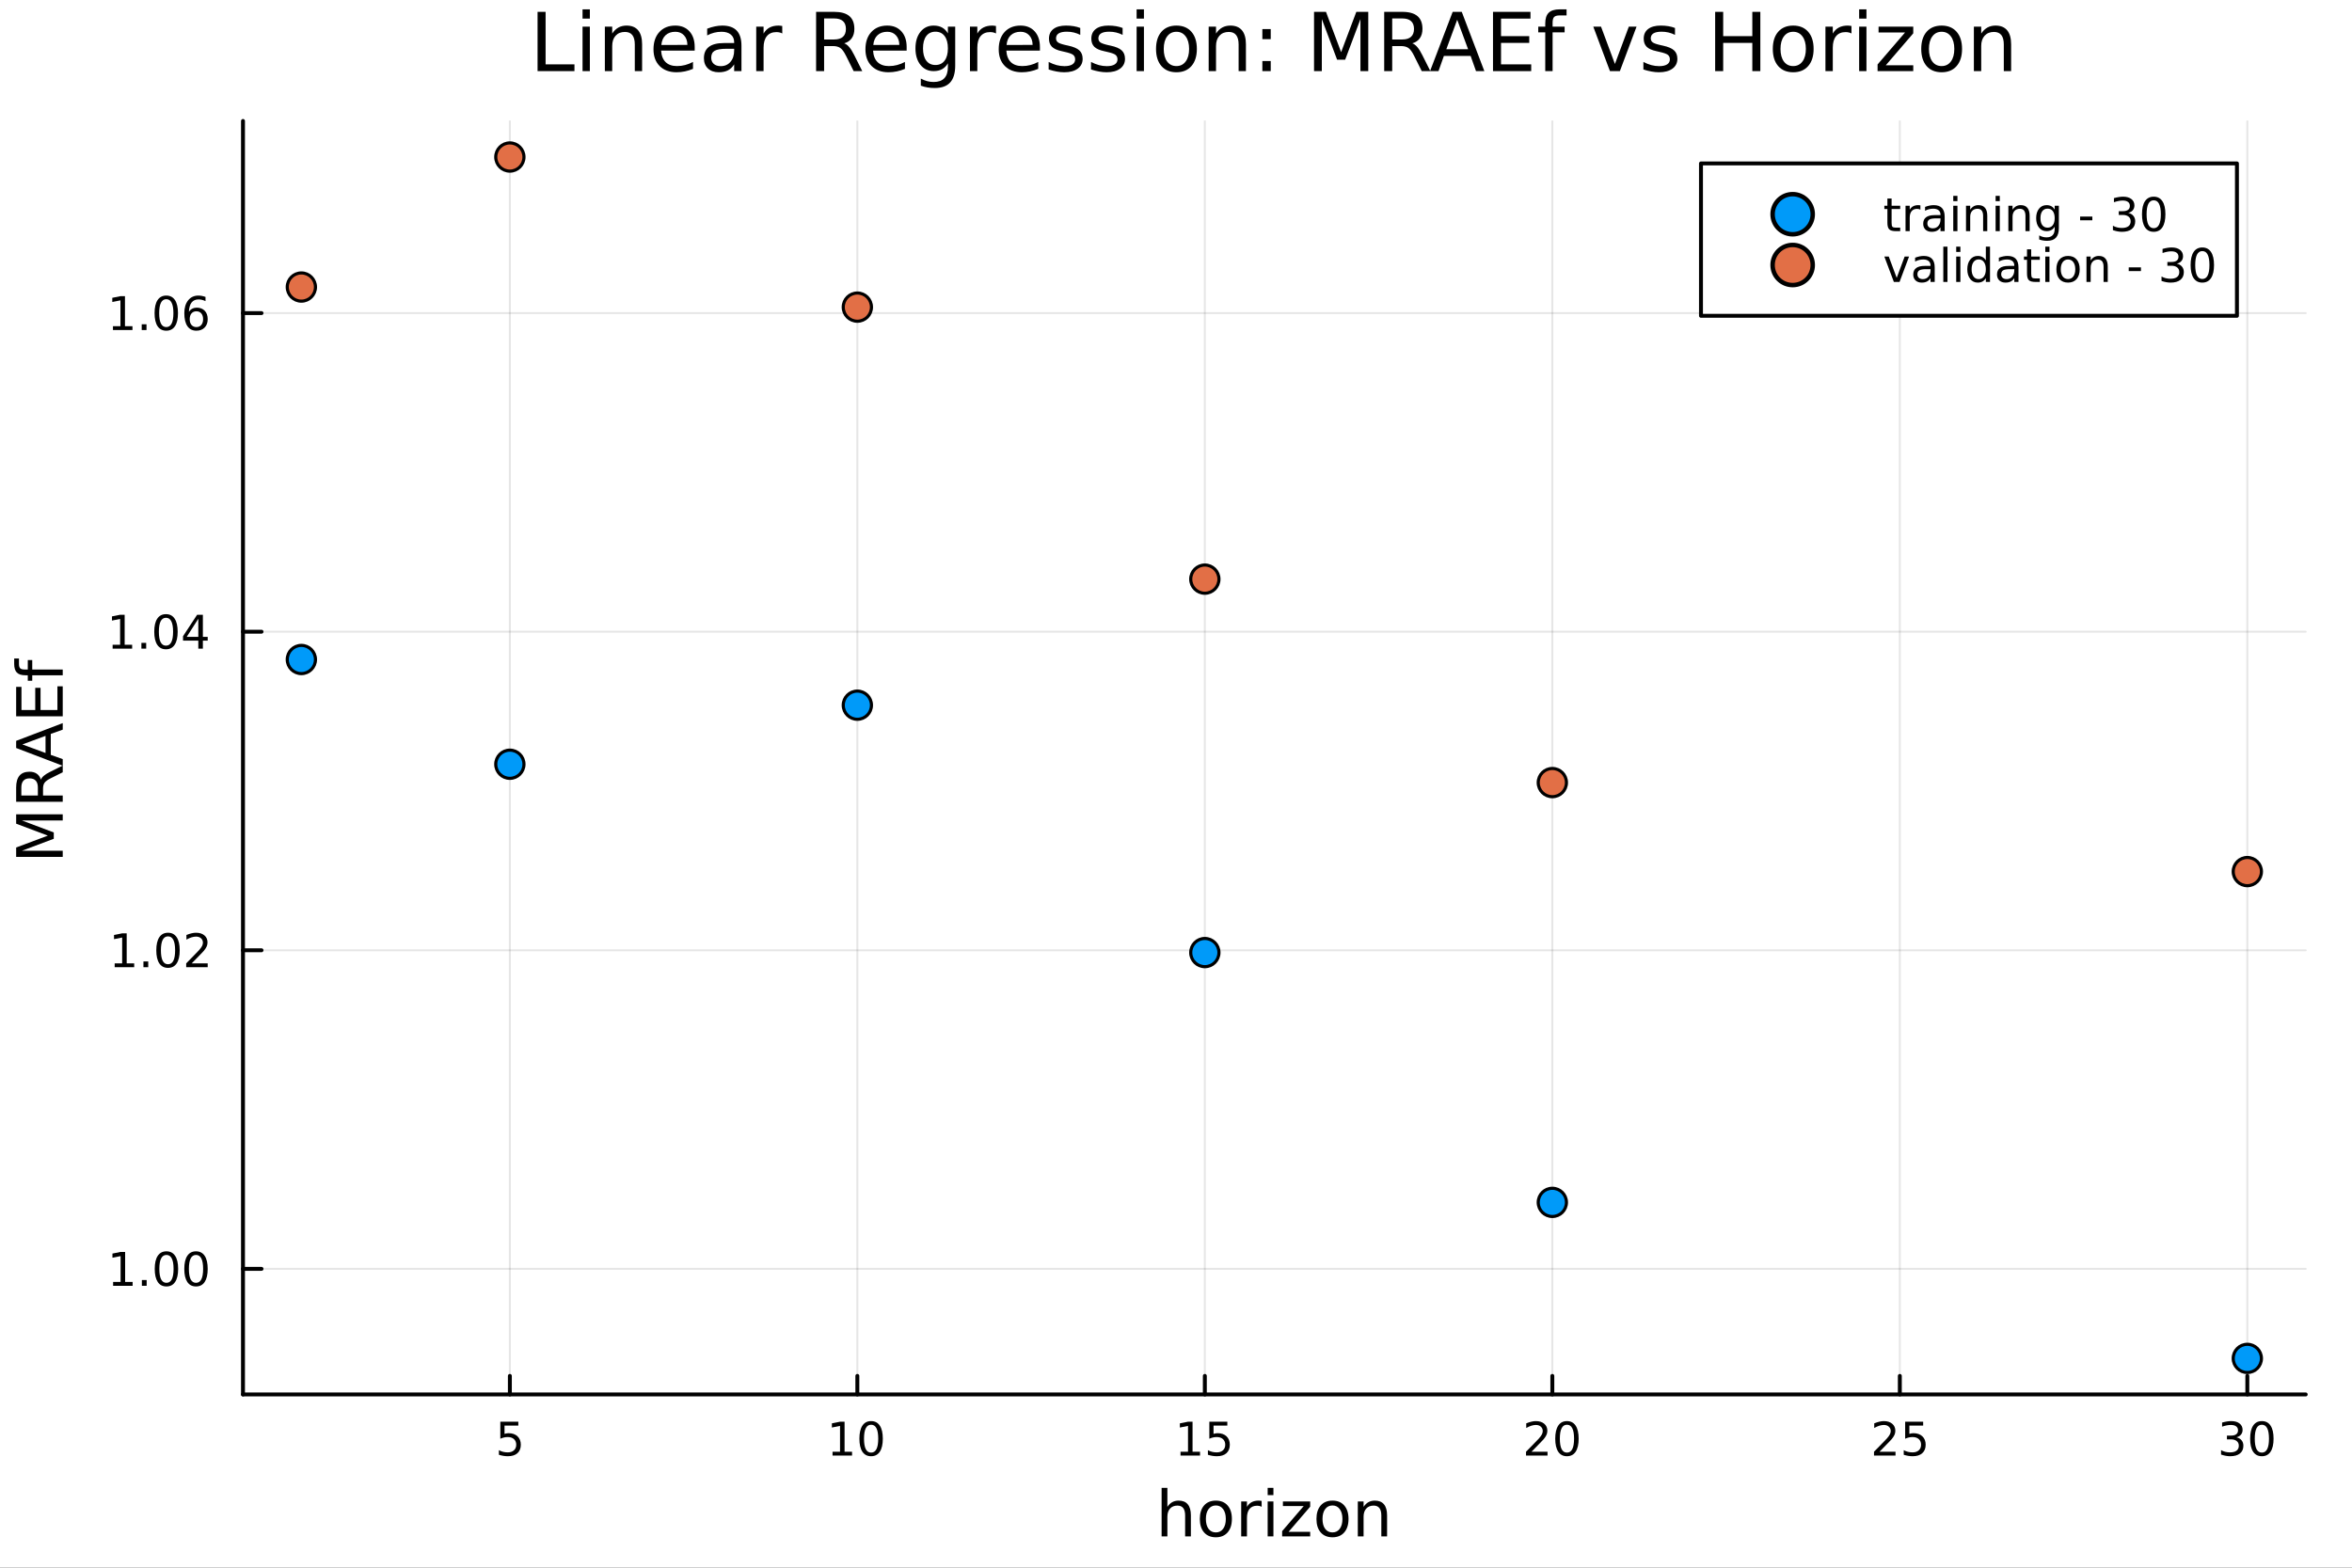 <?xml version="1.0" encoding="utf-8"?>
<svg xmlns="http://www.w3.org/2000/svg" xmlns:xlink="http://www.w3.org/1999/xlink" width="600" height="400" viewBox="0 0 2400 1600">
<rect x="0" y="0" width="2400" height="1600" fill="#333333" stroke="none"/>
<defs>
  <clipPath id="clip590">
    <rect x="0" y="0" width="2400" height="1600"/>
  </clipPath>
</defs>
<path clip-path="url(#clip590)" d="M0 1600 L2400 1600 L2400 0 L0 0  Z" fill="#ffffff" fill-rule="evenodd" fill-opacity="1"/>
<defs>
  <clipPath id="clip591">
    <rect x="480" y="0" width="1681" height="1600"/>
  </clipPath>
</defs>
<path clip-path="url(#clip590)" d="M247.945 1423.18 L2352.76 1423.18 L2352.76 123.472 L247.945 123.472  Z" fill="#ffffff" fill-rule="evenodd" fill-opacity="1"/>
<defs>
  <clipPath id="clip592">
    <rect x="247" y="123" width="2106" height="1301"/>
  </clipPath>
</defs>
<polyline clip-path="url(#clip592)" style="stroke:#000000; stroke-linecap:round; stroke-linejoin:round; stroke-width:2; stroke-opacity:0.1; fill:none" points="520.265,1423.18 520.265,123.472 "/>
<polyline clip-path="url(#clip592)" style="stroke:#000000; stroke-linecap:round; stroke-linejoin:round; stroke-width:2; stroke-opacity:0.1; fill:none" points="874.849,1423.18 874.849,123.472 "/>
<polyline clip-path="url(#clip592)" style="stroke:#000000; stroke-linecap:round; stroke-linejoin:round; stroke-width:2; stroke-opacity:0.1; fill:none" points="1229.43,1423.18 1229.43,123.472 "/>
<polyline clip-path="url(#clip592)" style="stroke:#000000; stroke-linecap:round; stroke-linejoin:round; stroke-width:2; stroke-opacity:0.1; fill:none" points="1584.02,1423.18 1584.02,123.472 "/>
<polyline clip-path="url(#clip592)" style="stroke:#000000; stroke-linecap:round; stroke-linejoin:round; stroke-width:2; stroke-opacity:0.1; fill:none" points="1938.6,1423.18 1938.6,123.472 "/>
<polyline clip-path="url(#clip592)" style="stroke:#000000; stroke-linecap:round; stroke-linejoin:round; stroke-width:2; stroke-opacity:0.1; fill:none" points="2293.19,1423.18 2293.19,123.472 "/>
<polyline clip-path="url(#clip590)" style="stroke:#000000; stroke-linecap:round; stroke-linejoin:round; stroke-width:4; stroke-opacity:1; fill:none" points="247.945,1423.18 2352.76,1423.18 "/>
<polyline clip-path="url(#clip590)" style="stroke:#000000; stroke-linecap:round; stroke-linejoin:round; stroke-width:4; stroke-opacity:1; fill:none" points="520.265,1423.18 520.265,1404.28 "/>
<polyline clip-path="url(#clip590)" style="stroke:#000000; stroke-linecap:round; stroke-linejoin:round; stroke-width:4; stroke-opacity:1; fill:none" points="874.849,1423.18 874.849,1404.28 "/>
<polyline clip-path="url(#clip590)" style="stroke:#000000; stroke-linecap:round; stroke-linejoin:round; stroke-width:4; stroke-opacity:1; fill:none" points="1229.43,1423.18 1229.43,1404.28 "/>
<polyline clip-path="url(#clip590)" style="stroke:#000000; stroke-linecap:round; stroke-linejoin:round; stroke-width:4; stroke-opacity:1; fill:none" points="1584.02,1423.18 1584.02,1404.28 "/>
<polyline clip-path="url(#clip590)" style="stroke:#000000; stroke-linecap:round; stroke-linejoin:round; stroke-width:4; stroke-opacity:1; fill:none" points="1938.6,1423.18 1938.6,1404.28 "/>
<polyline clip-path="url(#clip590)" style="stroke:#000000; stroke-linecap:round; stroke-linejoin:round; stroke-width:4; stroke-opacity:1; fill:none" points="2293.19,1423.18 2293.19,1404.28 "/>
<path clip-path="url(#clip590)" d="M510.543 1451.02 L528.9 1451.02 L528.9 1454.96 L514.826 1454.96 L514.826 1463.43 Q515.844 1463.08 516.863 1462.92 Q517.881 1462.73 518.9 1462.73 Q524.687 1462.73 528.066 1465.9 Q531.446 1469.08 531.446 1474.49 Q531.446 1480.07 527.974 1483.17 Q524.501 1486.25 518.182 1486.25 Q516.006 1486.25 513.738 1485.88 Q511.492 1485.51 509.085 1484.77 L509.085 1480.07 Q511.168 1481.2 513.39 1481.76 Q515.613 1482.32 518.089 1482.32 Q522.094 1482.32 524.432 1480.21 Q526.77 1478.1 526.77 1474.49 Q526.77 1470.88 524.432 1468.77 Q522.094 1466.67 518.089 1466.67 Q516.214 1466.67 514.339 1467.08 Q512.488 1467.5 510.543 1468.38 L510.543 1451.02 Z" fill="#000000" fill-rule="nonzero" fill-opacity="1" /><path clip-path="url(#clip590)" d="M849.537 1481.64 L857.176 1481.64 L857.176 1455.28 L848.866 1456.95 L848.866 1452.69 L857.13 1451.02 L861.806 1451.02 L861.806 1481.64 L869.444 1481.64 L869.444 1485.58 L849.537 1485.58 L849.537 1481.64 Z" fill="#000000" fill-rule="nonzero" fill-opacity="1" /><path clip-path="url(#clip590)" d="M888.889 1454.1 Q885.278 1454.1 883.449 1457.66 Q881.643 1461.2 881.643 1468.33 Q881.643 1475.44 883.449 1479.01 Q885.278 1482.55 888.889 1482.55 Q892.523 1482.55 894.329 1479.01 Q896.157 1475.44 896.157 1468.33 Q896.157 1461.2 894.329 1457.66 Q892.523 1454.1 888.889 1454.1 M888.889 1450.39 Q894.699 1450.39 897.754 1455 Q900.833 1459.58 900.833 1468.33 Q900.833 1477.06 897.754 1481.67 Q894.699 1486.25 888.889 1486.25 Q883.079 1486.25 880 1481.67 Q876.944 1477.06 876.944 1468.33 Q876.944 1459.58 880 1455 Q883.079 1450.39 888.889 1450.39 Z" fill="#000000" fill-rule="nonzero" fill-opacity="1" /><path clip-path="url(#clip590)" d="M1204.62 1481.64 L1212.26 1481.64 L1212.26 1455.28 L1203.95 1456.95 L1203.95 1452.69 L1212.21 1451.02 L1216.89 1451.02 L1216.89 1481.64 L1224.53 1481.64 L1224.53 1485.58 L1204.62 1485.58 L1204.62 1481.64 Z" fill="#000000" fill-rule="nonzero" fill-opacity="1" /><path clip-path="url(#clip590)" d="M1234.02 1451.02 L1252.37 1451.02 L1252.37 1454.96 L1238.3 1454.96 L1238.3 1463.43 Q1239.32 1463.08 1240.34 1462.92 Q1241.35 1462.73 1242.37 1462.73 Q1248.16 1462.73 1251.54 1465.9 Q1254.92 1469.08 1254.92 1474.49 Q1254.92 1480.07 1251.45 1483.17 Q1247.98 1486.25 1241.66 1486.25 Q1239.48 1486.25 1237.21 1485.88 Q1234.97 1485.51 1232.56 1484.77 L1232.56 1480.07 Q1234.64 1481.2 1236.86 1481.76 Q1239.09 1482.32 1241.56 1482.32 Q1245.57 1482.32 1247.91 1480.21 Q1250.24 1478.1 1250.24 1474.49 Q1250.24 1470.88 1247.91 1468.77 Q1245.57 1466.67 1241.56 1466.67 Q1239.69 1466.67 1237.81 1467.08 Q1235.96 1467.5 1234.02 1468.38 L1234.02 1451.02 Z" fill="#000000" fill-rule="nonzero" fill-opacity="1" /><path clip-path="url(#clip590)" d="M1562.79 1481.64 L1579.11 1481.64 L1579.11 1485.58 L1557.17 1485.58 L1557.17 1481.64 Q1559.83 1478.89 1564.41 1474.26 Q1569.02 1469.61 1570.2 1468.27 Q1572.44 1465.74 1573.32 1464.01 Q1574.23 1462.25 1574.23 1460.56 Q1574.23 1457.8 1572.28 1456.07 Q1570.36 1454.33 1567.26 1454.33 Q1565.06 1454.33 1562.61 1455.09 Q1560.18 1455.86 1557.4 1457.41 L1557.4 1452.69 Q1560.22 1451.55 1562.68 1450.97 Q1565.13 1450.39 1567.17 1450.39 Q1572.54 1450.39 1575.73 1453.08 Q1578.93 1455.77 1578.93 1460.26 Q1578.93 1462.39 1578.11 1464.31 Q1577.33 1466.2 1575.22 1468.8 Q1574.64 1469.47 1571.54 1472.69 Q1568.44 1475.88 1562.79 1481.64 Z" fill="#000000" fill-rule="nonzero" fill-opacity="1" /><path clip-path="url(#clip590)" d="M1598.92 1454.1 Q1595.31 1454.1 1593.49 1457.66 Q1591.68 1461.2 1591.68 1468.33 Q1591.68 1475.44 1593.49 1479.01 Q1595.31 1482.55 1598.92 1482.55 Q1602.56 1482.55 1604.36 1479.01 Q1606.19 1475.44 1606.19 1468.33 Q1606.19 1461.2 1604.36 1457.66 Q1602.56 1454.1 1598.92 1454.1 M1598.92 1450.39 Q1604.74 1450.39 1607.79 1455 Q1610.87 1459.58 1610.87 1468.33 Q1610.87 1477.06 1607.79 1481.67 Q1604.74 1486.25 1598.92 1486.25 Q1593.11 1486.25 1590.04 1481.67 Q1586.98 1477.06 1586.98 1468.33 Q1586.98 1459.58 1590.04 1455 Q1593.11 1450.39 1598.92 1450.39 Z" fill="#000000" fill-rule="nonzero" fill-opacity="1" /><path clip-path="url(#clip590)" d="M1917.87 1481.64 L1934.19 1481.64 L1934.19 1485.58 L1912.25 1485.58 L1912.25 1481.64 Q1914.91 1478.89 1919.49 1474.26 Q1924.1 1469.61 1925.28 1468.27 Q1927.53 1465.74 1928.4 1464.01 Q1929.31 1462.25 1929.31 1460.56 Q1929.31 1457.8 1927.36 1456.07 Q1925.44 1454.33 1922.34 1454.33 Q1920.14 1454.33 1917.69 1455.09 Q1915.26 1455.86 1912.48 1457.41 L1912.48 1452.69 Q1915.3 1451.55 1917.76 1450.97 Q1920.21 1450.39 1922.25 1450.39 Q1927.62 1450.39 1930.81 1453.08 Q1934.01 1455.77 1934.01 1460.26 Q1934.01 1462.39 1933.2 1464.31 Q1932.41 1466.2 1930.3 1468.8 Q1929.72 1469.47 1926.62 1472.69 Q1923.52 1475.88 1917.87 1481.64 Z" fill="#000000" fill-rule="nonzero" fill-opacity="1" /><path clip-path="url(#clip590)" d="M1944.05 1451.02 L1962.41 1451.02 L1962.41 1454.96 L1948.34 1454.96 L1948.34 1463.43 Q1949.35 1463.08 1950.37 1462.92 Q1951.39 1462.73 1952.41 1462.73 Q1958.2 1462.73 1961.58 1465.9 Q1964.96 1469.08 1964.96 1474.49 Q1964.96 1480.07 1961.48 1483.17 Q1958.01 1486.25 1951.69 1486.25 Q1949.52 1486.25 1947.25 1485.88 Q1945 1485.51 1942.59 1484.77 L1942.59 1480.07 Q1944.68 1481.2 1946.9 1481.76 Q1949.12 1482.32 1951.6 1482.32 Q1955.6 1482.32 1957.94 1480.21 Q1960.28 1478.1 1960.28 1474.49 Q1960.28 1470.88 1957.94 1468.77 Q1955.6 1466.67 1951.6 1466.67 Q1949.72 1466.67 1947.85 1467.08 Q1946 1467.5 1944.05 1468.38 L1944.05 1451.02 Z" fill="#000000" fill-rule="nonzero" fill-opacity="1" /><path clip-path="url(#clip590)" d="M2282.03 1466.95 Q2285.38 1467.66 2287.26 1469.93 Q2289.16 1472.2 2289.16 1475.53 Q2289.16 1480.65 2285.64 1483.45 Q2282.12 1486.25 2275.64 1486.25 Q2273.46 1486.25 2271.15 1485.81 Q2268.86 1485.39 2266.4 1484.54 L2266.4 1480.02 Q2268.35 1481.16 2270.66 1481.74 Q2272.98 1482.32 2275.5 1482.32 Q2279.9 1482.32 2282.19 1480.58 Q2284.51 1478.84 2284.51 1475.53 Q2284.51 1472.48 2282.35 1470.77 Q2280.22 1469.03 2276.4 1469.03 L2272.38 1469.03 L2272.38 1465.19 L2276.59 1465.19 Q2280.04 1465.19 2281.87 1463.82 Q2283.7 1462.43 2283.7 1459.84 Q2283.7 1457.18 2281.8 1455.77 Q2279.92 1454.33 2276.4 1454.33 Q2274.48 1454.33 2272.28 1454.75 Q2270.08 1455.16 2267.45 1456.04 L2267.45 1451.88 Q2270.11 1451.14 2272.42 1450.77 Q2274.76 1450.39 2276.82 1450.39 Q2282.14 1450.39 2285.25 1452.83 Q2288.35 1455.23 2288.35 1459.35 Q2288.35 1462.22 2286.7 1464.21 Q2285.06 1466.18 2282.03 1466.95 Z" fill="#000000" fill-rule="nonzero" fill-opacity="1" /><path clip-path="url(#clip590)" d="M2308.02 1454.1 Q2304.41 1454.1 2302.58 1457.66 Q2300.78 1461.2 2300.78 1468.33 Q2300.78 1475.44 2302.58 1479.01 Q2304.41 1482.55 2308.02 1482.55 Q2311.66 1482.55 2313.46 1479.01 Q2315.29 1475.44 2315.29 1468.33 Q2315.29 1461.2 2313.46 1457.66 Q2311.66 1454.1 2308.02 1454.1 M2308.02 1450.39 Q2313.83 1450.39 2316.89 1455 Q2319.97 1459.58 2319.97 1468.33 Q2319.97 1477.06 2316.89 1481.67 Q2313.83 1486.25 2308.02 1486.25 Q2302.21 1486.25 2299.13 1481.67 Q2296.08 1477.06 2296.08 1468.33 Q2296.08 1459.58 2299.13 1455 Q2302.21 1450.39 2308.02 1450.39 Z" fill="#000000" fill-rule="nonzero" fill-opacity="1" /><path clip-path="url(#clip590)" d="M1215.18 1546.53 L1215.18 1568.04 L1209.32 1568.04 L1209.32 1546.72 Q1209.32 1541.66 1207.35 1539.14 Q1205.37 1536.63 1201.43 1536.63 Q1196.68 1536.63 1193.95 1539.65 Q1191.21 1542.68 1191.21 1547.9 L1191.21 1568.04 L1185.32 1568.04 L1185.32 1518.52 L1191.21 1518.52 L1191.21 1537.93 Q1193.31 1534.72 1196.14 1533.13 Q1199.01 1531.54 1202.73 1531.54 Q1208.88 1531.54 1212.03 1535.36 Q1215.18 1539.14 1215.18 1546.53 Z" fill="#000000" fill-rule="nonzero" fill-opacity="1" /><path clip-path="url(#clip590)" d="M1240.67 1536.5 Q1235.96 1536.5 1233.22 1540.19 Q1230.49 1543.85 1230.49 1550.25 Q1230.49 1556.65 1233.19 1560.34 Q1235.93 1564 1240.67 1564 Q1245.35 1564 1248.09 1560.31 Q1250.83 1556.62 1250.83 1550.25 Q1250.83 1543.92 1248.09 1540.23 Q1245.35 1536.5 1240.67 1536.5 M1240.67 1531.54 Q1248.31 1531.54 1252.67 1536.5 Q1257.03 1541.47 1257.03 1550.25 Q1257.03 1559 1252.67 1564 Q1248.31 1568.97 1240.67 1568.97 Q1233 1568.97 1228.64 1564 Q1224.31 1559 1224.31 1550.25 Q1224.31 1541.47 1228.64 1536.5 Q1233 1531.54 1240.67 1531.54 Z" fill="#000000" fill-rule="nonzero" fill-opacity="1" /><path clip-path="url(#clip590)" d="M1287.4 1537.87 Q1286.41 1537.3 1285.23 1537.04 Q1284.09 1536.76 1282.69 1536.76 Q1277.72 1536.76 1275.05 1540 Q1272.4 1543.22 1272.4 1549.27 L1272.4 1568.04 L1266.52 1568.04 L1266.52 1532.4 L1272.4 1532.4 L1272.4 1537.93 Q1274.25 1534.69 1277.21 1533.13 Q1280.17 1531.54 1284.4 1531.54 Q1285.01 1531.54 1285.74 1531.63 Q1286.47 1531.7 1287.36 1531.85 L1287.4 1537.87 Z" fill="#000000" fill-rule="nonzero" fill-opacity="1" /><path clip-path="url(#clip590)" d="M1293.54 1532.4 L1299.4 1532.4 L1299.4 1568.04 L1293.54 1568.04 L1293.54 1532.4 M1293.54 1518.52 L1299.4 1518.52 L1299.4 1525.93 L1293.54 1525.93 L1293.54 1518.52 Z" fill="#000000" fill-rule="nonzero" fill-opacity="1" /><path clip-path="url(#clip590)" d="M1309.1 1532.4 L1336.92 1532.4 L1336.92 1537.74 L1314.9 1563.37 L1336.92 1563.37 L1336.92 1568.04 L1308.31 1568.04 L1308.31 1562.7 L1330.33 1537.07 L1309.1 1537.07 L1309.1 1532.4 Z" fill="#000000" fill-rule="nonzero" fill-opacity="1" /><path clip-path="url(#clip590)" d="M1359.68 1536.5 Q1354.97 1536.5 1352.23 1540.19 Q1349.49 1543.85 1349.49 1550.25 Q1349.49 1556.65 1352.2 1560.34 Q1354.94 1564 1359.68 1564 Q1364.36 1564 1367.09 1560.31 Q1369.83 1556.62 1369.83 1550.25 Q1369.83 1543.92 1367.09 1540.23 Q1364.36 1536.5 1359.68 1536.5 M1359.68 1531.54 Q1367.32 1531.54 1371.68 1536.5 Q1376.04 1541.47 1376.04 1550.25 Q1376.04 1559 1371.68 1564 Q1367.32 1568.97 1359.68 1568.97 Q1352.01 1568.97 1347.65 1564 Q1343.32 1559 1343.32 1550.25 Q1343.32 1541.47 1347.65 1536.5 Q1352.01 1531.54 1359.68 1531.54 Z" fill="#000000" fill-rule="nonzero" fill-opacity="1" /><path clip-path="url(#clip590)" d="M1415.38 1546.53 L1415.38 1568.04 L1409.52 1568.04 L1409.52 1546.72 Q1409.52 1541.66 1407.55 1539.14 Q1405.58 1536.63 1401.63 1536.63 Q1396.89 1536.63 1394.15 1539.65 Q1391.41 1542.68 1391.41 1547.9 L1391.41 1568.04 L1385.52 1568.04 L1385.52 1532.4 L1391.41 1532.4 L1391.41 1537.93 Q1393.51 1534.72 1396.35 1533.13 Q1399.21 1531.54 1402.93 1531.54 Q1409.08 1531.54 1412.23 1535.36 Q1415.38 1539.14 1415.38 1546.53 Z" fill="#000000" fill-rule="nonzero" fill-opacity="1" /><polyline clip-path="url(#clip592)" style="stroke:#000000; stroke-linecap:round; stroke-linejoin:round; stroke-width:2; stroke-opacity:0.1; fill:none" points="247.945,1295.01 2352.76,1295.01 "/>
<polyline clip-path="url(#clip592)" style="stroke:#000000; stroke-linecap:round; stroke-linejoin:round; stroke-width:2; stroke-opacity:0.1; fill:none" points="247.945,969.865 2352.76,969.865 "/>
<polyline clip-path="url(#clip592)" style="stroke:#000000; stroke-linecap:round; stroke-linejoin:round; stroke-width:2; stroke-opacity:0.1; fill:none" points="247.945,644.717 2352.76,644.717 "/>
<polyline clip-path="url(#clip592)" style="stroke:#000000; stroke-linecap:round; stroke-linejoin:round; stroke-width:2; stroke-opacity:0.1; fill:none" points="247.945,319.569 2352.76,319.569 "/>
<polyline clip-path="url(#clip590)" style="stroke:#000000; stroke-linecap:round; stroke-linejoin:round; stroke-width:4; stroke-opacity:1; fill:none" points="247.945,1423.18 247.945,123.472 "/>
<polyline clip-path="url(#clip590)" style="stroke:#000000; stroke-linecap:round; stroke-linejoin:round; stroke-width:4; stroke-opacity:1; fill:none" points="247.945,1295.01 266.842,1295.01 "/>
<polyline clip-path="url(#clip590)" style="stroke:#000000; stroke-linecap:round; stroke-linejoin:round; stroke-width:4; stroke-opacity:1; fill:none" points="247.945,969.865 266.842,969.865 "/>
<polyline clip-path="url(#clip590)" style="stroke:#000000; stroke-linecap:round; stroke-linejoin:round; stroke-width:4; stroke-opacity:1; fill:none" points="247.945,644.717 266.842,644.717 "/>
<polyline clip-path="url(#clip590)" style="stroke:#000000; stroke-linecap:round; stroke-linejoin:round; stroke-width:4; stroke-opacity:1; fill:none" points="247.945,319.569 266.842,319.569 "/>
<path clip-path="url(#clip590)" d="M115.418 1308.36 L123.056 1308.36 L123.056 1281.99 L114.746 1283.66 L114.746 1279.4 L123.01 1277.73 L127.686 1277.73 L127.686 1308.36 L135.325 1308.36 L135.325 1312.29 L115.418 1312.29 L115.418 1308.36 Z" fill="#000000" fill-rule="nonzero" fill-opacity="1" /><path clip-path="url(#clip590)" d="M144.769 1306.41 L149.653 1306.41 L149.653 1312.29 L144.769 1312.29 L144.769 1306.41 Z" fill="#000000" fill-rule="nonzero" fill-opacity="1" /><path clip-path="url(#clip590)" d="M169.839 1280.81 Q166.227 1280.81 164.399 1284.38 Q162.593 1287.92 162.593 1295.05 Q162.593 1302.15 164.399 1305.72 Q166.227 1309.26 169.839 1309.26 Q173.473 1309.26 175.278 1305.72 Q177.107 1302.15 177.107 1295.05 Q177.107 1287.92 175.278 1284.38 Q173.473 1280.81 169.839 1280.81 M169.839 1277.11 Q175.649 1277.11 178.704 1281.72 Q181.783 1286.3 181.783 1295.05 Q181.783 1303.78 178.704 1308.38 Q175.649 1312.97 169.839 1312.97 Q164.028 1312.97 160.95 1308.38 Q157.894 1303.78 157.894 1295.05 Q157.894 1286.3 160.95 1281.72 Q164.028 1277.11 169.839 1277.11 Z" fill="#000000" fill-rule="nonzero" fill-opacity="1" /><path clip-path="url(#clip590)" d="M200 1280.81 Q196.389 1280.81 194.561 1284.38 Q192.755 1287.92 192.755 1295.05 Q192.755 1302.15 194.561 1305.72 Q196.389 1309.26 200 1309.26 Q203.635 1309.26 205.44 1305.72 Q207.269 1302.15 207.269 1295.05 Q207.269 1287.92 205.44 1284.38 Q203.635 1280.81 200 1280.81 M200 1277.11 Q205.811 1277.11 208.866 1281.72 Q211.945 1286.3 211.945 1295.05 Q211.945 1303.78 208.866 1308.38 Q205.811 1312.97 200 1312.97 Q194.19 1312.97 191.112 1308.38 Q188.056 1303.78 188.056 1295.05 Q188.056 1286.3 191.112 1281.72 Q194.19 1277.11 200 1277.11 Z" fill="#000000" fill-rule="nonzero" fill-opacity="1" /><path clip-path="url(#clip590)" d="M117.015 983.21 L124.654 983.21 L124.654 956.845 L116.343 958.511 L116.343 954.252 L124.607 952.585 L129.283 952.585 L129.283 983.21 L136.922 983.21 L136.922 987.145 L117.015 987.145 L117.015 983.21 Z" fill="#000000" fill-rule="nonzero" fill-opacity="1" /><path clip-path="url(#clip590)" d="M146.366 981.266 L151.251 981.266 L151.251 987.145 L146.366 987.145 L146.366 981.266 Z" fill="#000000" fill-rule="nonzero" fill-opacity="1" /><path clip-path="url(#clip590)" d="M171.436 955.664 Q167.825 955.664 165.996 959.229 Q164.19 962.771 164.19 969.9 Q164.19 977.007 165.996 980.571 Q167.825 984.113 171.436 984.113 Q175.07 984.113 176.876 980.571 Q178.704 977.007 178.704 969.9 Q178.704 962.771 176.876 959.229 Q175.07 955.664 171.436 955.664 M171.436 951.96 Q177.246 951.96 180.301 956.567 Q183.38 961.15 183.38 969.9 Q183.38 978.627 180.301 983.233 Q177.246 987.817 171.436 987.817 Q165.626 987.817 162.547 983.233 Q159.491 978.627 159.491 969.9 Q159.491 961.15 162.547 956.567 Q165.626 951.96 171.436 951.96 Z" fill="#000000" fill-rule="nonzero" fill-opacity="1" /><path clip-path="url(#clip590)" d="M195.625 983.21 L211.945 983.21 L211.945 987.145 L190 987.145 L190 983.21 Q192.663 980.456 197.246 975.826 Q201.852 971.173 203.033 969.831 Q205.278 967.308 206.158 965.572 Q207.061 963.812 207.061 962.122 Q207.061 959.368 205.116 957.632 Q203.195 955.896 200.093 955.896 Q197.894 955.896 195.44 956.66 Q193.01 957.423 190.232 958.974 L190.232 954.252 Q193.056 953.118 195.51 952.539 Q197.963 951.96 200 951.96 Q205.371 951.96 208.565 954.646 Q211.76 957.331 211.76 961.822 Q211.76 963.951 210.949 965.872 Q210.162 967.771 208.056 970.363 Q207.477 971.034 204.375 974.252 Q201.274 977.446 195.625 983.21 Z" fill="#000000" fill-rule="nonzero" fill-opacity="1" /><path clip-path="url(#clip590)" d="M114.931 658.062 L122.57 658.062 L122.57 631.696 L114.26 633.363 L114.26 629.104 L122.524 627.437 L127.2 627.437 L127.2 658.062 L134.839 658.062 L134.839 661.997 L114.931 661.997 L114.931 658.062 Z" fill="#000000" fill-rule="nonzero" fill-opacity="1" /><path clip-path="url(#clip590)" d="M144.283 656.118 L149.167 656.118 L149.167 661.997 L144.283 661.997 L144.283 656.118 Z" fill="#000000" fill-rule="nonzero" fill-opacity="1" /><path clip-path="url(#clip590)" d="M169.352 630.516 Q165.741 630.516 163.913 634.081 Q162.107 637.622 162.107 644.752 Q162.107 651.858 163.913 655.423 Q165.741 658.965 169.352 658.965 Q172.987 658.965 174.792 655.423 Q176.621 651.858 176.621 644.752 Q176.621 637.622 174.792 634.081 Q172.987 630.516 169.352 630.516 M169.352 626.812 Q175.163 626.812 178.218 631.419 Q181.297 636.002 181.297 644.752 Q181.297 653.479 178.218 658.085 Q175.163 662.669 169.352 662.669 Q163.542 662.669 160.464 658.085 Q157.408 653.479 157.408 644.752 Q157.408 636.002 160.464 631.419 Q163.542 626.812 169.352 626.812 Z" fill="#000000" fill-rule="nonzero" fill-opacity="1" /><path clip-path="url(#clip590)" d="M202.362 631.511 L190.556 649.96 L202.362 649.96 L202.362 631.511 M201.135 627.437 L207.014 627.437 L207.014 649.96 L211.945 649.96 L211.945 653.849 L207.014 653.849 L207.014 661.997 L202.362 661.997 L202.362 653.849 L186.76 653.849 L186.76 649.335 L201.135 627.437 Z" fill="#000000" fill-rule="nonzero" fill-opacity="1" /><path clip-path="url(#clip590)" d="M115.256 332.914 L122.894 332.914 L122.894 306.548 L114.584 308.215 L114.584 303.956 L122.848 302.289 L127.524 302.289 L127.524 332.914 L135.163 332.914 L135.163 336.849 L115.256 336.849 L115.256 332.914 Z" fill="#000000" fill-rule="nonzero" fill-opacity="1" /><path clip-path="url(#clip590)" d="M144.607 330.969 L149.491 330.969 L149.491 336.849 L144.607 336.849 L144.607 330.969 Z" fill="#000000" fill-rule="nonzero" fill-opacity="1" /><path clip-path="url(#clip590)" d="M169.677 305.368 Q166.065 305.368 164.237 308.932 Q162.431 312.474 162.431 319.604 Q162.431 326.71 164.237 330.275 Q166.065 333.817 169.677 333.817 Q173.311 333.817 175.116 330.275 Q176.945 326.71 176.945 319.604 Q176.945 312.474 175.116 308.932 Q173.311 305.368 169.677 305.368 M169.677 301.664 Q175.487 301.664 178.542 306.27 Q181.621 310.854 181.621 319.604 Q181.621 328.33 178.542 332.937 Q175.487 337.52 169.677 337.52 Q163.866 337.52 160.788 332.937 Q157.732 328.33 157.732 319.604 Q157.732 310.854 160.788 306.27 Q163.866 301.664 169.677 301.664 Z" fill="#000000" fill-rule="nonzero" fill-opacity="1" /><path clip-path="url(#clip590)" d="M200.417 317.706 Q197.269 317.706 195.417 319.858 Q193.588 322.011 193.588 325.761 Q193.588 329.488 195.417 331.664 Q197.269 333.817 200.417 333.817 Q203.565 333.817 205.394 331.664 Q207.246 329.488 207.246 325.761 Q207.246 322.011 205.394 319.858 Q203.565 317.706 200.417 317.706 M209.699 303.053 L209.699 307.312 Q207.94 306.479 206.135 306.039 Q204.352 305.599 202.593 305.599 Q197.963 305.599 195.51 308.724 Q193.079 311.849 192.732 318.168 Q194.098 316.155 196.158 315.09 Q198.218 314.002 200.695 314.002 Q205.903 314.002 208.912 317.173 Q211.945 320.321 211.945 325.761 Q211.945 331.085 208.797 334.303 Q205.649 337.52 200.417 337.52 Q194.422 337.52 191.25 332.937 Q188.079 328.33 188.079 319.604 Q188.079 311.409 191.968 306.548 Q195.857 301.664 202.408 301.664 Q204.167 301.664 205.949 302.011 Q207.755 302.358 209.699 303.053 Z" fill="#000000" fill-rule="nonzero" fill-opacity="1" /><path clip-path="url(#clip590)" d="M16.484 874.557 L16.484 864.976 L48.822 852.85 L16.484 840.659 L16.484 831.079 L64.004 831.079 L64.004 837.349 L22.277 837.349 L54.869 849.603 L54.869 856.064 L22.277 868.318 L64.004 868.318 L64.004 874.557 L16.484 874.557 Z" fill="#000000" fill-rule="nonzero" fill-opacity="1" /><path clip-path="url(#clip590)" d="M41.724 795.781 Q42.424 793.712 44.716 791.771 Q47.008 789.797 51.018 787.824 L64.004 781.299 L64.004 788.206 L51.814 794.285 Q47.039 796.64 45.48 798.868 Q43.92 801.065 43.92 804.884 L43.92 811.886 L64.004 811.886 L64.004 818.316 L16.484 818.316 L16.484 803.802 Q16.484 795.654 19.89 791.643 Q23.296 787.633 30.17 787.633 Q34.658 787.633 37.618 789.734 Q40.578 791.802 41.724 795.781 M21.768 811.886 L38.637 811.886 L38.637 803.802 Q38.637 799.155 36.504 796.8 Q34.34 794.412 30.17 794.412 Q26.001 794.412 23.9 796.8 Q21.768 799.155 21.768 803.802 L21.768 811.886 Z" fill="#000000" fill-rule="nonzero" fill-opacity="1" /><path clip-path="url(#clip590)" d="M22.818 759.783 L46.467 768.504 L46.467 751.03 L22.818 759.783 M16.484 763.411 L16.484 756.123 L64.004 738.012 L64.004 744.696 L51.814 749.025 L51.814 770.446 L64.004 774.774 L64.004 781.554 L16.484 763.411 Z" fill="#000000" fill-rule="nonzero" fill-opacity="1" /><path clip-path="url(#clip590)" d="M16.484 731.074 L16.484 701.027 L21.895 701.027 L21.895 724.644 L35.963 724.644 L35.963 702.014 L41.374 702.014 L41.374 724.644 L58.593 724.644 L58.593 700.455 L64.004 700.455 L64.004 731.074 L16.484 731.074 Z" fill="#000000" fill-rule="nonzero" fill-opacity="1" /><path clip-path="url(#clip590)" d="M14.479 672.095 L19.349 672.095 L19.349 677.697 Q19.349 680.848 20.622 682.089 Q21.895 683.299 25.205 683.299 L28.356 683.299 L28.356 673.655 L32.908 673.655 L32.908 683.299 L64.004 683.299 L64.004 689.187 L32.908 689.187 L32.908 694.789 L28.356 694.789 L28.356 689.187 L25.874 689.187 Q19.922 689.187 17.216 686.418 Q14.479 683.649 14.479 677.633 L14.479 672.095 Z" fill="#000000" fill-rule="nonzero" fill-opacity="1" /><path clip-path="url(#clip590)" d="M548.543 12.096 L556.726 12.096 L556.726 65.689 L586.176 65.689 L586.176 72.576 L548.543 72.576 L548.543 12.096 Z" fill="#000000" fill-rule="nonzero" fill-opacity="1" /><path clip-path="url(#clip590)" d="M594.44 27.206 L601.893 27.206 L601.893 72.576 L594.44 72.576 L594.44 27.206 M594.44 9.544 L601.893 9.544 L601.893 18.983 L594.44 18.983 L594.44 9.544 Z" fill="#000000" fill-rule="nonzero" fill-opacity="1" /><path clip-path="url(#clip590)" d="M655.203 45.192 L655.203 72.576 L647.75 72.576 L647.75 45.435 Q647.75 38.994 645.238 35.794 Q642.727 32.594 637.703 32.594 Q631.668 32.594 628.184 36.442 Q624.7 40.29 624.7 46.934 L624.7 72.576 L617.206 72.576 L617.206 27.206 L624.7 27.206 L624.7 34.254 Q627.374 30.163 630.979 28.138 Q634.625 26.112 639.364 26.112 Q647.183 26.112 651.193 30.973 Q655.203 35.794 655.203 45.192 Z" fill="#000000" fill-rule="nonzero" fill-opacity="1" /><path clip-path="url(#clip590)" d="M708.878 48.028 L708.878 51.673 L674.607 51.673 Q675.093 59.37 679.225 63.421 Q683.398 67.431 690.811 67.431 Q695.105 67.431 699.115 66.378 Q703.166 65.325 707.136 63.218 L707.136 70.267 Q703.126 71.968 698.913 72.86 Q694.7 73.751 690.365 73.751 Q679.509 73.751 673.149 67.431 Q666.829 61.112 666.829 50.337 Q666.829 39.197 672.825 32.675 Q678.861 26.112 689.069 26.112 Q698.224 26.112 703.531 32.026 Q708.878 37.9 708.878 48.028 M701.424 45.84 Q701.343 39.723 697.981 36.077 Q694.659 32.431 689.15 32.431 Q682.912 32.431 679.144 35.956 Q675.417 39.48 674.85 45.88 L701.424 45.84 Z" fill="#000000" fill-rule="nonzero" fill-opacity="1" /><path clip-path="url(#clip590)" d="M741.731 49.769 Q732.697 49.769 729.213 51.835 Q725.73 53.901 725.73 58.884 Q725.73 62.854 728.322 65.203 Q730.955 67.512 735.452 67.512 Q741.65 67.512 745.376 63.137 Q749.144 58.722 749.144 51.43 L749.144 49.769 L741.731 49.769 M756.597 46.691 L756.597 72.576 L749.144 72.576 L749.144 65.689 Q746.592 69.821 742.784 71.806 Q738.976 73.751 733.467 73.751 Q726.499 73.751 722.367 69.862 Q718.276 65.933 718.276 59.37 Q718.276 51.714 723.38 47.825 Q728.525 43.936 738.692 43.936 L749.144 43.936 L749.144 43.207 Q749.144 38.062 745.741 35.267 Q742.379 32.431 736.262 32.431 Q732.373 32.431 728.687 33.363 Q725 34.295 721.598 36.158 L721.598 29.272 Q725.689 27.692 729.537 26.922 Q733.386 26.112 737.032 26.112 Q746.875 26.112 751.736 31.216 Q756.597 36.32 756.597 46.691 Z" fill="#000000" fill-rule="nonzero" fill-opacity="1" /><path clip-path="url(#clip590)" d="M798.241 34.173 Q796.985 33.444 795.486 33.12 Q794.028 32.756 792.245 32.756 Q785.926 32.756 782.523 36.888 Q779.161 40.979 779.161 48.676 L779.161 72.576 L771.667 72.576 L771.667 27.206 L779.161 27.206 L779.161 34.254 Q781.511 30.122 785.278 28.138 Q789.045 26.112 794.433 26.112 Q795.203 26.112 796.134 26.234 Q797.066 26.315 798.2 26.517 L798.241 34.173 Z" fill="#000000" fill-rule="nonzero" fill-opacity="1" /><path clip-path="url(#clip590)" d="M861.435 44.22 Q864.068 45.111 866.539 48.028 Q869.051 50.944 871.562 56.048 L879.867 72.576 L871.076 72.576 L863.339 57.061 Q860.341 50.985 857.506 49 Q854.71 47.015 849.849 47.015 L840.937 47.015 L840.937 72.576 L832.754 72.576 L832.754 12.096 L851.227 12.096 Q861.597 12.096 866.701 16.43 Q871.805 20.765 871.805 29.515 Q871.805 35.227 869.132 38.994 Q866.499 42.761 861.435 44.22 M840.937 18.82 L840.937 40.29 L851.227 40.29 Q857.141 40.29 860.139 37.576 Q863.177 34.822 863.177 29.515 Q863.177 24.208 860.139 21.535 Q857.141 18.82 851.227 18.82 L840.937 18.82 Z" fill="#000000" fill-rule="nonzero" fill-opacity="1" /><path clip-path="url(#clip590)" d="M925.156 48.028 L925.156 51.673 L890.885 51.673 Q891.371 59.37 895.503 63.421 Q899.675 67.431 907.089 67.431 Q911.383 67.431 915.393 66.378 Q919.444 65.325 923.414 63.218 L923.414 70.267 Q919.403 71.968 915.19 72.86 Q910.977 73.751 906.643 73.751 Q895.787 73.751 889.427 67.431 Q883.107 61.112 883.107 50.337 Q883.107 39.197 889.103 32.675 Q895.138 26.112 905.347 26.112 Q914.502 26.112 919.808 32.026 Q925.156 37.9 925.156 48.028 M917.702 45.84 Q917.621 39.723 914.259 36.077 Q910.937 32.431 905.428 32.431 Q899.189 32.431 895.422 35.956 Q891.695 39.48 891.128 45.88 L917.702 45.84 Z" fill="#000000" fill-rule="nonzero" fill-opacity="1" /><path clip-path="url(#clip590)" d="M967.245 49.364 Q967.245 41.263 963.882 36.806 Q960.561 32.35 954.525 32.35 Q948.529 32.35 945.167 36.806 Q941.845 41.263 941.845 49.364 Q941.845 57.426 945.167 61.882 Q948.529 66.338 954.525 66.338 Q960.561 66.338 963.882 61.882 Q967.245 57.426 967.245 49.364 M974.698 66.945 Q974.698 78.531 969.554 84.162 Q964.409 89.833 953.796 89.833 Q949.866 89.833 946.382 89.225 Q942.899 88.658 939.617 87.443 L939.617 80.192 Q942.899 81.974 946.099 82.825 Q949.299 83.675 952.621 83.675 Q959.953 83.675 963.599 79.827 Q967.245 76.019 967.245 68.282 L967.245 64.596 Q964.935 68.606 961.33 70.591 Q957.725 72.576 952.702 72.576 Q944.357 72.576 939.253 66.216 Q934.149 59.856 934.149 49.364 Q934.149 38.832 939.253 32.472 Q944.357 26.112 952.702 26.112 Q957.725 26.112 961.33 28.097 Q964.935 30.082 967.245 34.092 L967.245 27.206 L974.698 27.206 L974.698 66.945 Z" fill="#000000" fill-rule="nonzero" fill-opacity="1" /><path clip-path="url(#clip590)" d="M1016.34 34.173 Q1015.09 33.444 1013.59 33.12 Q1012.13 32.756 1010.35 32.756 Q1004.03 32.756 1000.62 36.888 Q997.262 40.979 997.262 48.676 L997.262 72.576 L989.768 72.576 L989.768 27.206 L997.262 27.206 L997.262 34.254 Q999.611 30.122 1003.38 28.138 Q1007.15 26.112 1012.53 26.112 Q1013.3 26.112 1014.23 26.234 Q1015.17 26.315 1016.3 26.517 L1016.34 34.173 Z" fill="#000000" fill-rule="nonzero" fill-opacity="1" /><path clip-path="url(#clip590)" d="M1061.14 48.028 L1061.14 51.673 L1026.87 51.673 Q1027.36 59.37 1031.49 63.421 Q1035.66 67.431 1043.08 67.431 Q1047.37 67.431 1051.38 66.378 Q1055.43 65.325 1059.4 63.218 L1059.4 70.267 Q1055.39 71.968 1051.18 72.86 Q1046.97 73.751 1042.63 73.751 Q1031.78 73.751 1025.42 67.431 Q1019.1 61.112 1019.1 50.337 Q1019.1 39.197 1025.09 32.675 Q1031.13 26.112 1041.34 26.112 Q1050.49 26.112 1055.8 32.026 Q1061.14 37.9 1061.14 48.028 M1053.69 45.84 Q1053.61 39.723 1050.25 36.077 Q1046.93 32.431 1041.42 32.431 Q1035.18 32.431 1031.41 35.956 Q1027.68 39.48 1027.12 45.88 L1053.69 45.84 Z" fill="#000000" fill-rule="nonzero" fill-opacity="1" /><path clip-path="url(#clip590)" d="M1102.3 28.543 L1102.3 35.591 Q1099.14 33.971 1095.74 33.161 Q1092.34 32.35 1088.69 32.35 Q1083.14 32.35 1080.35 34.052 Q1077.59 35.753 1077.59 39.156 Q1077.59 41.749 1079.58 43.248 Q1081.56 44.706 1087.56 46.043 L1090.11 46.61 Q1098.05 48.311 1101.37 51.43 Q1104.73 54.509 1104.73 60.059 Q1104.73 66.378 1099.71 70.064 Q1094.73 73.751 1085.98 73.751 Q1082.33 73.751 1078.36 73.022 Q1074.43 72.333 1070.06 70.915 L1070.06 63.218 Q1074.19 65.365 1078.2 66.459 Q1082.21 67.512 1086.14 67.512 Q1091.4 67.512 1094.24 65.73 Q1097.08 63.907 1097.08 60.626 Q1097.08 57.588 1095.01 55.967 Q1092.98 54.347 1086.06 52.848 L1083.46 52.24 Q1076.54 50.782 1073.46 47.785 Q1070.38 44.746 1070.38 39.48 Q1070.38 33.08 1074.92 29.596 Q1079.45 26.112 1087.8 26.112 Q1091.93 26.112 1095.58 26.72 Q1099.22 27.327 1102.3 28.543 Z" fill="#000000" fill-rule="nonzero" fill-opacity="1" /><path clip-path="url(#clip590)" d="M1145.52 28.543 L1145.52 35.591 Q1142.37 33.971 1138.96 33.161 Q1135.56 32.35 1131.91 32.35 Q1126.36 32.35 1123.57 34.052 Q1120.81 35.753 1120.81 39.156 Q1120.81 41.749 1122.8 43.248 Q1124.78 44.706 1130.78 46.043 L1133.33 46.61 Q1141.27 48.311 1144.59 51.43 Q1147.96 54.509 1147.96 60.059 Q1147.96 66.378 1142.93 70.064 Q1137.95 73.751 1129.2 73.751 Q1125.55 73.751 1121.58 73.022 Q1117.65 72.333 1113.28 70.915 L1113.28 63.218 Q1117.41 65.365 1121.42 66.459 Q1125.43 67.512 1129.36 67.512 Q1134.63 67.512 1137.46 65.73 Q1140.3 63.907 1140.3 60.626 Q1140.3 57.588 1138.23 55.967 Q1136.21 54.347 1129.28 52.848 L1126.69 52.24 Q1119.76 50.782 1116.68 47.785 Q1113.6 44.746 1113.6 39.48 Q1113.6 33.08 1118.14 29.596 Q1122.68 26.112 1131.02 26.112 Q1135.15 26.112 1138.8 26.72 Q1142.45 27.327 1145.52 28.543 Z" fill="#000000" fill-rule="nonzero" fill-opacity="1" /><path clip-path="url(#clip590)" d="M1159.82 27.206 L1167.28 27.206 L1167.28 72.576 L1159.82 72.576 L1159.82 27.206 M1159.82 9.544 L1167.28 9.544 L1167.28 18.983 L1159.82 18.983 L1159.82 9.544 Z" fill="#000000" fill-rule="nonzero" fill-opacity="1" /><path clip-path="url(#clip590)" d="M1200.46 32.431 Q1194.46 32.431 1190.98 37.131 Q1187.49 41.789 1187.49 49.931 Q1187.49 58.074 1190.94 62.773 Q1194.42 67.431 1200.46 67.431 Q1206.41 67.431 1209.89 62.732 Q1213.38 58.033 1213.38 49.931 Q1213.38 41.87 1209.89 37.171 Q1206.41 32.431 1200.46 32.431 M1200.46 26.112 Q1210.18 26.112 1215.73 32.431 Q1221.28 38.751 1221.28 49.931 Q1221.28 61.071 1215.73 67.431 Q1210.18 73.751 1200.46 73.751 Q1190.69 73.751 1185.14 67.431 Q1179.63 61.071 1179.63 49.931 Q1179.63 38.751 1185.14 32.431 Q1190.69 26.112 1200.46 26.112 Z" fill="#000000" fill-rule="nonzero" fill-opacity="1" /><path clip-path="url(#clip590)" d="M1271.35 45.192 L1271.35 72.576 L1263.89 72.576 L1263.89 45.435 Q1263.89 38.994 1261.38 35.794 Q1258.87 32.594 1253.85 32.594 Q1247.81 32.594 1244.33 36.442 Q1240.84 40.29 1240.84 46.934 L1240.84 72.576 L1233.35 72.576 L1233.35 27.206 L1240.84 27.206 L1240.84 34.254 Q1243.52 30.163 1247.12 28.138 Q1250.77 26.112 1255.51 26.112 Q1263.33 26.112 1267.34 30.973 Q1271.35 35.794 1271.35 45.192 Z" fill="#000000" fill-rule="nonzero" fill-opacity="1" /><path clip-path="url(#clip590)" d="M1288.12 62.287 L1296.66 62.287 L1296.66 72.576 L1288.12 72.576 L1288.12 62.287 M1288.12 29.677 L1296.66 29.677 L1296.66 39.966 L1288.12 39.966 L1288.12 29.677 Z" fill="#000000" fill-rule="nonzero" fill-opacity="1" /><path clip-path="url(#clip590)" d="M1340.86 12.096 L1353.05 12.096 L1368.49 53.253 L1384 12.096 L1396.19 12.096 L1396.19 72.576 L1388.21 72.576 L1388.21 19.469 L1372.62 60.95 L1364.4 60.95 L1348.8 19.469 L1348.8 72.576 L1340.86 72.576 L1340.86 12.096 Z" fill="#000000" fill-rule="nonzero" fill-opacity="1" /><path clip-path="url(#clip590)" d="M1441.12 44.22 Q1443.75 45.111 1446.22 48.028 Q1448.73 50.944 1451.25 56.048 L1459.55 72.576 L1450.76 72.576 L1443.02 57.061 Q1440.03 50.985 1437.19 49 Q1434.39 47.015 1429.53 47.015 L1420.62 47.015 L1420.62 72.576 L1412.44 72.576 L1412.44 12.096 L1430.91 12.096 Q1441.28 12.096 1446.39 16.43 Q1451.49 20.765 1451.49 29.515 Q1451.49 35.227 1448.82 38.994 Q1446.18 42.761 1441.12 44.22 M1420.62 18.82 L1420.62 40.29 L1430.91 40.29 Q1436.83 40.29 1439.82 37.576 Q1442.86 34.822 1442.86 29.515 Q1442.86 24.208 1439.82 21.535 Q1436.83 18.82 1430.91 18.82 L1420.62 18.82 Z" fill="#000000" fill-rule="nonzero" fill-opacity="1" /><path clip-path="url(#clip590)" d="M1486.94 20.157 L1475.84 50.255 L1498.07 50.255 L1486.94 20.157 M1482.32 12.096 L1491.59 12.096 L1514.64 72.576 L1506.14 72.576 L1500.63 57.061 L1473.36 57.061 L1467.86 72.576 L1459.23 72.576 L1482.32 12.096 Z" fill="#000000" fill-rule="nonzero" fill-opacity="1" /><path clip-path="url(#clip590)" d="M1523.47 12.096 L1561.71 12.096 L1561.71 18.983 L1531.66 18.983 L1531.66 36.888 L1560.46 36.888 L1560.46 43.774 L1531.66 43.774 L1531.66 65.689 L1562.44 65.689 L1562.44 72.576 L1523.47 72.576 L1523.47 12.096 Z" fill="#000000" fill-rule="nonzero" fill-opacity="1" /><path clip-path="url(#clip590)" d="M1598.54 9.544 L1598.54 15.742 L1591.41 15.742 Q1587.4 15.742 1585.82 17.362 Q1584.28 18.983 1584.28 23.195 L1584.28 27.206 L1596.55 27.206 L1596.55 32.999 L1584.28 32.999 L1584.28 72.576 L1576.78 72.576 L1576.78 32.999 L1569.65 32.999 L1569.65 27.206 L1576.78 27.206 L1576.78 24.046 Q1576.78 16.471 1580.31 13.028 Q1583.83 9.544 1591.49 9.544 L1598.54 9.544 Z" fill="#000000" fill-rule="nonzero" fill-opacity="1" /><path clip-path="url(#clip590)" d="M1625.8 27.206 L1633.7 27.206 L1647.88 65.284 L1662.06 27.206 L1669.95 27.206 L1652.94 72.576 L1642.81 72.576 L1625.8 27.206 Z" fill="#000000" fill-rule="nonzero" fill-opacity="1" /><path clip-path="url(#clip590)" d="M1709.17 28.543 L1709.17 35.591 Q1706.01 33.971 1702.61 33.161 Q1699.2 32.35 1695.56 32.35 Q1690.01 32.35 1687.21 34.052 Q1684.46 35.753 1684.46 39.156 Q1684.46 41.749 1686.44 43.248 Q1688.43 44.706 1694.42 46.043 L1696.97 46.61 Q1704.91 48.311 1708.24 51.43 Q1711.6 54.509 1711.6 60.059 Q1711.6 66.378 1706.58 70.064 Q1701.59 73.751 1692.84 73.751 Q1689.2 73.751 1685.23 73.022 Q1681.3 72.333 1676.92 70.915 L1676.92 63.218 Q1681.05 65.365 1685.06 66.459 Q1689.08 67.512 1693 67.512 Q1698.27 67.512 1701.11 65.73 Q1703.94 63.907 1703.94 60.626 Q1703.94 57.588 1701.88 55.967 Q1699.85 54.347 1692.92 52.848 L1690.33 52.24 Q1683.4 50.782 1680.33 47.785 Q1677.25 44.746 1677.25 39.48 Q1677.25 33.08 1681.78 29.596 Q1686.32 26.112 1694.67 26.112 Q1698.8 26.112 1702.44 26.72 Q1706.09 27.327 1709.17 28.543 Z" fill="#000000" fill-rule="nonzero" fill-opacity="1" /><path clip-path="url(#clip590)" d="M1750.16 12.096 L1758.35 12.096 L1758.35 36.888 L1788.08 36.888 L1788.08 12.096 L1796.26 12.096 L1796.26 72.576 L1788.08 72.576 L1788.08 43.774 L1758.35 43.774 L1758.35 72.576 L1750.16 72.576 L1750.16 12.096 Z" fill="#000000" fill-rule="nonzero" fill-opacity="1" /><path clip-path="url(#clip590)" d="M1829.8 32.431 Q1823.81 32.431 1820.32 37.131 Q1816.84 41.789 1816.84 49.931 Q1816.84 58.074 1820.28 62.773 Q1823.77 67.431 1829.8 67.431 Q1835.76 67.431 1839.24 62.732 Q1842.73 58.033 1842.73 49.931 Q1842.73 41.87 1839.24 37.171 Q1835.76 32.431 1829.8 32.431 M1829.8 26.112 Q1839.53 26.112 1845.08 32.431 Q1850.63 38.751 1850.63 49.931 Q1850.63 61.071 1845.08 67.431 Q1839.53 73.751 1829.8 73.751 Q1820.04 73.751 1814.49 67.431 Q1808.98 61.071 1808.98 49.931 Q1808.98 38.751 1814.49 32.431 Q1820.04 26.112 1829.8 26.112 Z" fill="#000000" fill-rule="nonzero" fill-opacity="1" /><path clip-path="url(#clip590)" d="M1889.27 34.173 Q1888.02 33.444 1886.52 33.12 Q1885.06 32.756 1883.28 32.756 Q1876.96 32.756 1873.55 36.888 Q1870.19 40.979 1870.19 48.676 L1870.19 72.576 L1862.7 72.576 L1862.7 27.206 L1870.19 27.206 L1870.19 34.254 Q1872.54 30.122 1876.31 28.138 Q1880.08 26.112 1885.46 26.112 Q1886.23 26.112 1887.16 26.234 Q1888.1 26.315 1889.23 26.517 L1889.27 34.173 Z" fill="#000000" fill-rule="nonzero" fill-opacity="1" /><path clip-path="url(#clip590)" d="M1897.09 27.206 L1904.54 27.206 L1904.54 72.576 L1897.09 72.576 L1897.09 27.206 M1897.09 9.544 L1904.54 9.544 L1904.54 18.983 L1897.09 18.983 L1897.09 9.544 Z" fill="#000000" fill-rule="nonzero" fill-opacity="1" /><path clip-path="url(#clip590)" d="M1916.9 27.206 L1952.3 27.206 L1952.3 34.011 L1924.27 66.621 L1952.3 66.621 L1952.3 72.576 L1915.89 72.576 L1915.89 65.77 L1943.92 33.161 L1916.9 33.161 L1916.9 27.206 Z" fill="#000000" fill-rule="nonzero" fill-opacity="1" /><path clip-path="url(#clip590)" d="M1981.27 32.431 Q1975.27 32.431 1971.79 37.131 Q1968.3 41.789 1968.3 49.931 Q1968.3 58.074 1971.75 62.773 Q1975.23 67.431 1981.27 67.431 Q1987.22 67.431 1990.71 62.732 Q1994.19 58.033 1994.19 49.931 Q1994.19 41.87 1990.71 37.171 Q1987.22 32.431 1981.27 32.431 M1981.27 26.112 Q1990.99 26.112 1996.54 32.431 Q2002.09 38.751 2002.09 49.931 Q2002.09 61.071 1996.54 67.431 Q1990.99 73.751 1981.27 73.751 Q1971.5 73.751 1965.95 67.431 Q1960.45 61.071 1960.45 49.931 Q1960.45 38.751 1965.95 32.431 Q1971.5 26.112 1981.27 26.112 Z" fill="#000000" fill-rule="nonzero" fill-opacity="1" /><path clip-path="url(#clip590)" d="M2052.16 45.192 L2052.16 72.576 L2044.7 72.576 L2044.7 45.435 Q2044.7 38.994 2042.19 35.794 Q2039.68 32.594 2034.66 32.594 Q2028.62 32.594 2025.14 36.442 Q2021.65 40.29 2021.65 46.934 L2021.65 72.576 L2014.16 72.576 L2014.16 27.206 L2021.65 27.206 L2021.65 34.254 Q2024.33 30.163 2027.93 28.138 Q2031.58 26.112 2036.32 26.112 Q2044.14 26.112 2048.15 30.973 Q2052.16 35.794 2052.16 45.192 Z" fill="#000000" fill-rule="nonzero" fill-opacity="1" /><circle clip-path="url(#clip592)" cx="307.515" cy="673.097" r="14.4" fill="#009af9" fill-rule="evenodd" fill-opacity="1" stroke="#000000" stroke-opacity="1" stroke-width="3.2"/>
<circle clip-path="url(#clip592)" cx="520.265" cy="779.995" r="14.4" fill="#009af9" fill-rule="evenodd" fill-opacity="1" stroke="#000000" stroke-opacity="1" stroke-width="3.2"/>
<circle clip-path="url(#clip592)" cx="874.849" cy="719.723" r="14.4" fill="#009af9" fill-rule="evenodd" fill-opacity="1" stroke="#000000" stroke-opacity="1" stroke-width="3.2"/>
<circle clip-path="url(#clip592)" cx="1229.43" cy="972.205" r="14.4" fill="#009af9" fill-rule="evenodd" fill-opacity="1" stroke="#000000" stroke-opacity="1" stroke-width="3.2"/>
<circle clip-path="url(#clip592)" cx="1584.02" cy="1227.16" r="14.4" fill="#009af9" fill-rule="evenodd" fill-opacity="1" stroke="#000000" stroke-opacity="1" stroke-width="3.2"/>
<circle clip-path="url(#clip592)" cx="2293.19" cy="1386.4" r="14.4" fill="#009af9" fill-rule="evenodd" fill-opacity="1" stroke="#000000" stroke-opacity="1" stroke-width="3.2"/>
<circle clip-path="url(#clip592)" cx="307.515" cy="292.959" r="14.4" fill="#e26f46" fill-rule="evenodd" fill-opacity="1" stroke="#000000" stroke-opacity="1" stroke-width="3.2"/>
<circle clip-path="url(#clip592)" cx="520.265" cy="160.256" r="14.4" fill="#e26f46" fill-rule="evenodd" fill-opacity="1" stroke="#000000" stroke-opacity="1" stroke-width="3.2"/>
<circle clip-path="url(#clip592)" cx="874.849" cy="313.454" r="14.4" fill="#e26f46" fill-rule="evenodd" fill-opacity="1" stroke="#000000" stroke-opacity="1" stroke-width="3.2"/>
<circle clip-path="url(#clip592)" cx="1229.43" cy="591.073" r="14.4" fill="#e26f46" fill-rule="evenodd" fill-opacity="1" stroke="#000000" stroke-opacity="1" stroke-width="3.2"/>
<circle clip-path="url(#clip592)" cx="1584.02" cy="798.722" r="14.4" fill="#e26f46" fill-rule="evenodd" fill-opacity="1" stroke="#000000" stroke-opacity="1" stroke-width="3.2"/>
<circle clip-path="url(#clip592)" cx="2293.19" cy="889.557" r="14.4" fill="#e26f46" fill-rule="evenodd" fill-opacity="1" stroke="#000000" stroke-opacity="1" stroke-width="3.2"/>
<path clip-path="url(#clip590)" d="M1735.7 322.316 L2282.6 322.316 L2282.6 166.796 L1735.7 166.796  Z" fill="#ffffff" fill-rule="evenodd" fill-opacity="1"/>
<polyline clip-path="url(#clip590)" style="stroke:#000000; stroke-linecap:round; stroke-linejoin:round; stroke-width:4; stroke-opacity:1; fill:none" points="1735.7,322.316 2282.6,322.316 2282.6,166.796 1735.7,166.796 1735.7,322.316 "/>
<circle clip-path="url(#clip590)" cx="1829.25" cy="218.636" r="20.48" fill="#009af9" fill-rule="evenodd" fill-opacity="1" stroke="#000000" stroke-opacity="1" stroke-width="4.551"/>
<path clip-path="url(#clip590)" d="M1930.21 202.629 L1930.21 209.99 L1938.98 209.99 L1938.98 213.3 L1930.21 213.3 L1930.21 227.374 Q1930.21 230.545 1931.06 231.448 Q1931.94 232.351 1934.6 232.351 L1938.98 232.351 L1938.98 235.916 L1934.6 235.916 Q1929.67 235.916 1927.8 234.087 Q1925.92 232.235 1925.92 227.374 L1925.92 213.3 L1922.8 213.3 L1922.8 209.99 L1925.92 209.99 L1925.92 202.629 L1930.21 202.629 Z" fill="#000000" fill-rule="nonzero" fill-opacity="1" /><path clip-path="url(#clip590)" d="M1959.6 213.971 Q1958.89 213.555 1958.03 213.37 Q1957.2 213.161 1956.18 213.161 Q1952.57 213.161 1950.62 215.522 Q1948.7 217.86 1948.7 222.258 L1948.7 235.916 L1944.42 235.916 L1944.42 209.99 L1948.7 209.99 L1948.7 214.018 Q1950.04 211.657 1952.2 210.522 Q1954.35 209.365 1957.43 209.365 Q1957.87 209.365 1958.4 209.434 Q1958.93 209.481 1959.58 209.596 L1959.6 213.971 Z" fill="#000000" fill-rule="nonzero" fill-opacity="1" /><path clip-path="url(#clip590)" d="M1975.85 222.883 Q1970.69 222.883 1968.7 224.064 Q1966.71 225.244 1966.71 228.092 Q1966.71 230.36 1968.19 231.703 Q1969.7 233.022 1972.27 233.022 Q1975.81 233.022 1977.94 230.522 Q1980.09 227.999 1980.09 223.832 L1980.09 222.883 L1975.85 222.883 M1984.35 221.124 L1984.35 235.916 L1980.09 235.916 L1980.09 231.981 Q1978.63 234.342 1976.46 235.476 Q1974.28 236.587 1971.13 236.587 Q1967.15 236.587 1964.79 234.365 Q1962.45 232.119 1962.45 228.369 Q1962.45 223.994 1965.37 221.772 Q1968.31 219.55 1974.12 219.55 L1980.09 219.55 L1980.09 219.133 Q1980.09 216.194 1978.15 214.596 Q1976.22 212.976 1972.73 212.976 Q1970.51 212.976 1968.4 213.508 Q1966.29 214.041 1964.35 215.106 L1964.35 211.17 Q1966.69 210.268 1968.89 209.828 Q1971.09 209.365 1973.17 209.365 Q1978.79 209.365 1981.57 212.282 Q1984.35 215.198 1984.35 221.124 Z" fill="#000000" fill-rule="nonzero" fill-opacity="1" /><path clip-path="url(#clip590)" d="M1993.12 209.99 L1997.38 209.99 L1997.38 235.916 L1993.12 235.916 L1993.12 209.99 M1993.12 199.897 L1997.38 199.897 L1997.38 205.291 L1993.12 205.291 L1993.12 199.897 Z" fill="#000000" fill-rule="nonzero" fill-opacity="1" /><path clip-path="url(#clip590)" d="M2027.84 220.268 L2027.84 235.916 L2023.59 235.916 L2023.59 220.407 Q2023.59 216.726 2022.15 214.897 Q2020.71 213.069 2017.84 213.069 Q2014.4 213.069 2012.4 215.268 Q2010.41 217.467 2010.41 221.263 L2010.41 235.916 L2006.13 235.916 L2006.13 209.99 L2010.41 209.99 L2010.41 214.018 Q2011.94 211.68 2014 210.522 Q2016.09 209.365 2018.79 209.365 Q2023.26 209.365 2025.55 212.143 Q2027.84 214.897 2027.84 220.268 Z" fill="#000000" fill-rule="nonzero" fill-opacity="1" /><path clip-path="url(#clip590)" d="M2036.34 209.99 L2040.6 209.99 L2040.6 235.916 L2036.34 235.916 L2036.34 209.99 M2036.34 199.897 L2040.6 199.897 L2040.6 205.291 L2036.34 205.291 L2036.34 199.897 Z" fill="#000000" fill-rule="nonzero" fill-opacity="1" /><path clip-path="url(#clip590)" d="M2071.06 220.268 L2071.06 235.916 L2066.8 235.916 L2066.8 220.407 Q2066.8 216.726 2065.37 214.897 Q2063.93 213.069 2061.06 213.069 Q2057.61 213.069 2055.62 215.268 Q2053.63 217.467 2053.63 221.263 L2053.63 235.916 L2049.35 235.916 L2049.35 209.99 L2053.63 209.99 L2053.63 214.018 Q2055.16 211.68 2057.22 210.522 Q2059.3 209.365 2062.01 209.365 Q2066.48 209.365 2068.77 212.143 Q2071.06 214.897 2071.06 220.268 Z" fill="#000000" fill-rule="nonzero" fill-opacity="1" /><path clip-path="url(#clip590)" d="M2096.62 222.652 Q2096.62 218.022 2094.7 215.476 Q2092.8 212.93 2089.35 212.93 Q2085.92 212.93 2084 215.476 Q2082.1 218.022 2082.1 222.652 Q2082.1 227.258 2084 229.805 Q2085.92 232.351 2089.35 232.351 Q2092.8 232.351 2094.7 229.805 Q2096.62 227.258 2096.62 222.652 M2100.88 232.698 Q2100.88 239.318 2097.94 242.536 Q2095 245.777 2088.93 245.777 Q2086.69 245.777 2084.7 245.43 Q2082.71 245.105 2080.83 244.411 L2080.83 240.268 Q2082.71 241.286 2084.53 241.772 Q2086.36 242.258 2088.26 242.258 Q2092.45 242.258 2094.53 240.059 Q2096.62 237.883 2096.62 233.462 L2096.62 231.356 Q2095.3 233.647 2093.24 234.781 Q2091.18 235.916 2088.31 235.916 Q2083.54 235.916 2080.62 232.281 Q2077.71 228.647 2077.71 222.652 Q2077.71 216.633 2080.62 212.999 Q2083.54 209.365 2088.31 209.365 Q2091.18 209.365 2093.24 210.499 Q2095.3 211.633 2096.62 213.925 L2096.62 209.99 L2100.88 209.99 L2100.88 232.698 Z" fill="#000000" fill-rule="nonzero" fill-opacity="1" /><path clip-path="url(#clip590)" d="M2122.57 221.032 L2135.04 221.032 L2135.04 224.828 L2122.57 224.828 L2122.57 221.032 Z" fill="#000000" fill-rule="nonzero" fill-opacity="1" /><path clip-path="url(#clip590)" d="M2171.66 217.282 Q2175.02 217.999 2176.89 220.268 Q2178.79 222.536 2178.79 225.869 Q2178.79 230.985 2175.27 233.786 Q2171.76 236.587 2165.27 236.587 Q2163.1 236.587 2160.78 236.147 Q2158.49 235.731 2156.04 234.874 L2156.04 230.36 Q2157.98 231.494 2160.3 232.073 Q2162.61 232.652 2165.14 232.652 Q2169.53 232.652 2171.82 230.916 Q2174.14 229.18 2174.14 225.869 Q2174.14 222.814 2171.99 221.101 Q2169.86 219.365 2166.04 219.365 L2162.01 219.365 L2162.01 215.522 L2166.22 215.522 Q2169.67 215.522 2171.5 214.157 Q2173.33 212.768 2173.33 210.175 Q2173.33 207.513 2171.43 206.101 Q2169.56 204.666 2166.04 204.666 Q2164.12 204.666 2161.92 205.083 Q2159.72 205.499 2157.08 206.379 L2157.08 202.212 Q2159.74 201.471 2162.06 201.101 Q2164.39 200.731 2166.45 200.731 Q2171.78 200.731 2174.88 203.161 Q2177.98 205.569 2177.98 209.689 Q2177.98 212.559 2176.34 214.55 Q2174.7 216.518 2171.66 217.282 Z" fill="#000000" fill-rule="nonzero" fill-opacity="1" /><path clip-path="url(#clip590)" d="M2197.66 204.434 Q2194.05 204.434 2192.22 207.999 Q2190.41 211.541 2190.41 218.67 Q2190.41 225.777 2192.22 229.342 Q2194.05 232.883 2197.66 232.883 Q2201.29 232.883 2203.1 229.342 Q2204.93 225.777 2204.93 218.67 Q2204.93 211.541 2203.1 207.999 Q2201.29 204.434 2197.66 204.434 M2197.66 200.731 Q2203.47 200.731 2206.52 205.337 Q2209.6 209.92 2209.6 218.67 Q2209.6 227.397 2206.52 232.004 Q2203.47 236.587 2197.66 236.587 Q2191.85 236.587 2188.77 232.004 Q2185.71 227.397 2185.71 218.67 Q2185.71 209.92 2188.77 205.337 Q2191.85 200.731 2197.66 200.731 Z" fill="#000000" fill-rule="nonzero" fill-opacity="1" /><circle clip-path="url(#clip590)" cx="1829.25" cy="270.476" r="20.48" fill="#e26f46" fill-rule="evenodd" fill-opacity="1" stroke="#000000" stroke-opacity="1" stroke-width="4.551"/>
<path clip-path="url(#clip590)" d="M1922.8 261.83 L1927.31 261.83 L1935.41 283.589 L1943.52 261.83 L1948.03 261.83 L1938.31 287.756 L1932.52 287.756 L1922.8 261.83 Z" fill="#000000" fill-rule="nonzero" fill-opacity="1" /><path clip-path="url(#clip590)" d="M1965.69 274.723 Q1960.53 274.723 1958.54 275.904 Q1956.55 277.084 1956.55 279.932 Q1956.55 282.2 1958.03 283.543 Q1959.53 284.862 1962.1 284.862 Q1965.65 284.862 1967.78 282.362 Q1969.93 279.839 1969.93 275.672 L1969.93 274.723 L1965.69 274.723 M1974.19 272.964 L1974.19 287.756 L1969.93 287.756 L1969.93 283.821 Q1968.47 286.182 1966.29 287.316 Q1964.12 288.427 1960.97 288.427 Q1956.99 288.427 1954.63 286.205 Q1952.29 283.959 1952.29 280.209 Q1952.29 275.834 1955.21 273.612 Q1958.15 271.39 1963.96 271.39 L1969.93 271.39 L1969.93 270.973 Q1969.93 268.034 1967.98 266.436 Q1966.06 264.816 1962.57 264.816 Q1960.34 264.816 1958.24 265.348 Q1956.13 265.881 1954.19 266.946 L1954.19 263.01 Q1956.53 262.108 1958.72 261.668 Q1960.92 261.205 1963.01 261.205 Q1968.63 261.205 1971.41 264.122 Q1974.19 267.038 1974.19 272.964 Z" fill="#000000" fill-rule="nonzero" fill-opacity="1" /><path clip-path="url(#clip590)" d="M1982.96 251.737 L1987.22 251.737 L1987.22 287.756 L1982.96 287.756 L1982.96 251.737 Z" fill="#000000" fill-rule="nonzero" fill-opacity="1" /><path clip-path="url(#clip590)" d="M1996.13 261.83 L2000.39 261.83 L2000.39 287.756 L1996.13 287.756 L1996.13 261.83 M1996.13 251.737 L2000.39 251.737 L2000.39 257.131 L1996.13 257.131 L1996.13 251.737 Z" fill="#000000" fill-rule="nonzero" fill-opacity="1" /><path clip-path="url(#clip590)" d="M2026.36 265.765 L2026.36 251.737 L2030.62 251.737 L2030.62 287.756 L2026.36 287.756 L2026.36 283.867 Q2025.02 286.182 2022.96 287.316 Q2020.92 288.427 2018.05 288.427 Q2013.35 288.427 2010.39 284.677 Q2007.45 280.927 2007.45 274.816 Q2007.45 268.705 2010.39 264.955 Q2013.35 261.205 2018.05 261.205 Q2020.92 261.205 2022.96 262.339 Q2025.02 263.45 2026.36 265.765 M2011.85 274.816 Q2011.85 279.515 2013.77 282.2 Q2015.71 284.862 2019.09 284.862 Q2022.47 284.862 2024.42 282.2 Q2026.36 279.515 2026.36 274.816 Q2026.36 270.117 2024.42 267.455 Q2022.47 264.77 2019.09 264.77 Q2015.71 264.77 2013.77 267.455 Q2011.85 270.117 2011.85 274.816 Z" fill="#000000" fill-rule="nonzero" fill-opacity="1" /><path clip-path="url(#clip590)" d="M2051.18 274.723 Q2046.02 274.723 2044.02 275.904 Q2042.03 277.084 2042.03 279.932 Q2042.03 282.2 2043.52 283.543 Q2045.02 284.862 2047.59 284.862 Q2051.13 284.862 2053.26 282.362 Q2055.41 279.839 2055.41 275.672 L2055.41 274.723 L2051.18 274.723 M2059.67 272.964 L2059.67 287.756 L2055.41 287.756 L2055.41 283.821 Q2053.96 286.182 2051.78 287.316 Q2049.6 288.427 2046.46 288.427 Q2042.47 288.427 2040.11 286.205 Q2037.77 283.959 2037.77 280.209 Q2037.77 275.834 2040.69 273.612 Q2043.63 271.39 2049.44 271.39 L2055.41 271.39 L2055.41 270.973 Q2055.41 268.034 2053.47 266.436 Q2051.55 264.816 2048.05 264.816 Q2045.83 264.816 2043.72 265.348 Q2041.62 265.881 2039.67 266.946 L2039.67 263.01 Q2042.01 262.108 2044.21 261.668 Q2046.41 261.205 2048.49 261.205 Q2054.12 261.205 2056.9 264.122 Q2059.67 267.038 2059.67 272.964 Z" fill="#000000" fill-rule="nonzero" fill-opacity="1" /><path clip-path="url(#clip590)" d="M2072.66 254.469 L2072.66 261.83 L2081.43 261.83 L2081.43 265.14 L2072.66 265.14 L2072.66 279.214 Q2072.66 282.385 2073.52 283.288 Q2074.39 284.191 2077.06 284.191 L2081.43 284.191 L2081.43 287.756 L2077.06 287.756 Q2072.13 287.756 2070.25 285.927 Q2068.38 284.075 2068.38 279.214 L2068.38 265.14 L2065.25 265.14 L2065.25 261.83 L2068.38 261.83 L2068.38 254.469 L2072.66 254.469 Z" fill="#000000" fill-rule="nonzero" fill-opacity="1" /><path clip-path="url(#clip590)" d="M2087.03 261.83 L2091.29 261.83 L2091.29 287.756 L2087.03 287.756 L2087.03 261.83 M2087.03 251.737 L2091.29 251.737 L2091.29 257.131 L2087.03 257.131 L2087.03 251.737 Z" fill="#000000" fill-rule="nonzero" fill-opacity="1" /><path clip-path="url(#clip590)" d="M2110.25 264.816 Q2106.83 264.816 2104.83 267.501 Q2102.84 270.163 2102.84 274.816 Q2102.84 279.469 2104.81 282.154 Q2106.8 284.816 2110.25 284.816 Q2113.65 284.816 2115.64 282.131 Q2117.64 279.446 2117.64 274.816 Q2117.64 270.21 2115.64 267.524 Q2113.65 264.816 2110.25 264.816 M2110.25 261.205 Q2115.81 261.205 2118.98 264.816 Q2122.15 268.427 2122.15 274.816 Q2122.15 281.182 2118.98 284.816 Q2115.81 288.427 2110.25 288.427 Q2104.67 288.427 2101.5 284.816 Q2098.35 281.182 2098.35 274.816 Q2098.35 268.427 2101.5 264.816 Q2104.67 261.205 2110.25 261.205 Z" fill="#000000" fill-rule="nonzero" fill-opacity="1" /><path clip-path="url(#clip590)" d="M2150.76 272.108 L2150.76 287.756 L2146.5 287.756 L2146.5 272.247 Q2146.5 268.566 2145.07 266.737 Q2143.63 264.909 2140.76 264.909 Q2137.31 264.909 2135.32 267.108 Q2133.33 269.307 2133.33 273.103 L2133.33 287.756 L2129.05 287.756 L2129.05 261.83 L2133.33 261.83 L2133.33 265.858 Q2134.86 263.52 2136.92 262.362 Q2139 261.205 2141.71 261.205 Q2146.18 261.205 2148.47 263.983 Q2150.76 266.737 2150.76 272.108 Z" fill="#000000" fill-rule="nonzero" fill-opacity="1" /><path clip-path="url(#clip590)" d="M2172.17 272.872 L2184.65 272.872 L2184.65 276.668 L2172.17 276.668 L2172.17 272.872 Z" fill="#000000" fill-rule="nonzero" fill-opacity="1" /><path clip-path="url(#clip590)" d="M2221.27 269.122 Q2224.63 269.839 2226.5 272.108 Q2228.4 274.376 2228.4 277.709 Q2228.4 282.825 2224.88 285.626 Q2221.36 288.427 2214.88 288.427 Q2212.7 288.427 2210.39 287.987 Q2208.1 287.571 2205.64 286.714 L2205.64 282.2 Q2207.59 283.334 2209.9 283.913 Q2212.22 284.492 2214.74 284.492 Q2219.14 284.492 2221.43 282.756 Q2223.75 281.02 2223.75 277.709 Q2223.75 274.654 2221.59 272.941 Q2219.46 271.205 2215.64 271.205 L2211.62 271.205 L2211.62 267.362 L2215.83 267.362 Q2219.28 267.362 2221.11 265.997 Q2222.94 264.608 2222.94 262.015 Q2222.94 259.353 2221.04 257.941 Q2219.16 256.506 2215.64 256.506 Q2213.72 256.506 2211.52 256.923 Q2209.32 257.339 2206.69 258.219 L2206.69 254.052 Q2209.35 253.311 2211.66 252.941 Q2214 252.571 2216.06 252.571 Q2221.38 252.571 2224.49 255.001 Q2227.59 257.409 2227.59 261.529 Q2227.59 264.399 2225.95 266.39 Q2224.3 268.358 2221.27 269.122 Z" fill="#000000" fill-rule="nonzero" fill-opacity="1" /><path clip-path="url(#clip590)" d="M2247.26 256.274 Q2243.65 256.274 2241.82 259.839 Q2240.02 263.381 2240.02 270.51 Q2240.02 277.617 2241.82 281.182 Q2243.65 284.723 2247.26 284.723 Q2250.9 284.723 2252.7 281.182 Q2254.53 277.617 2254.53 270.51 Q2254.53 263.381 2252.7 259.839 Q2250.9 256.274 2247.26 256.274 M2247.26 252.571 Q2253.07 252.571 2256.13 257.177 Q2259.21 261.76 2259.21 270.51 Q2259.21 279.237 2256.13 283.844 Q2253.07 288.427 2247.26 288.427 Q2241.45 288.427 2238.38 283.844 Q2235.32 279.237 2235.32 270.51 Q2235.32 261.76 2238.38 257.177 Q2241.45 252.571 2247.26 252.571 Z" fill="#000000" fill-rule="nonzero" fill-opacity="1" /></svg>

